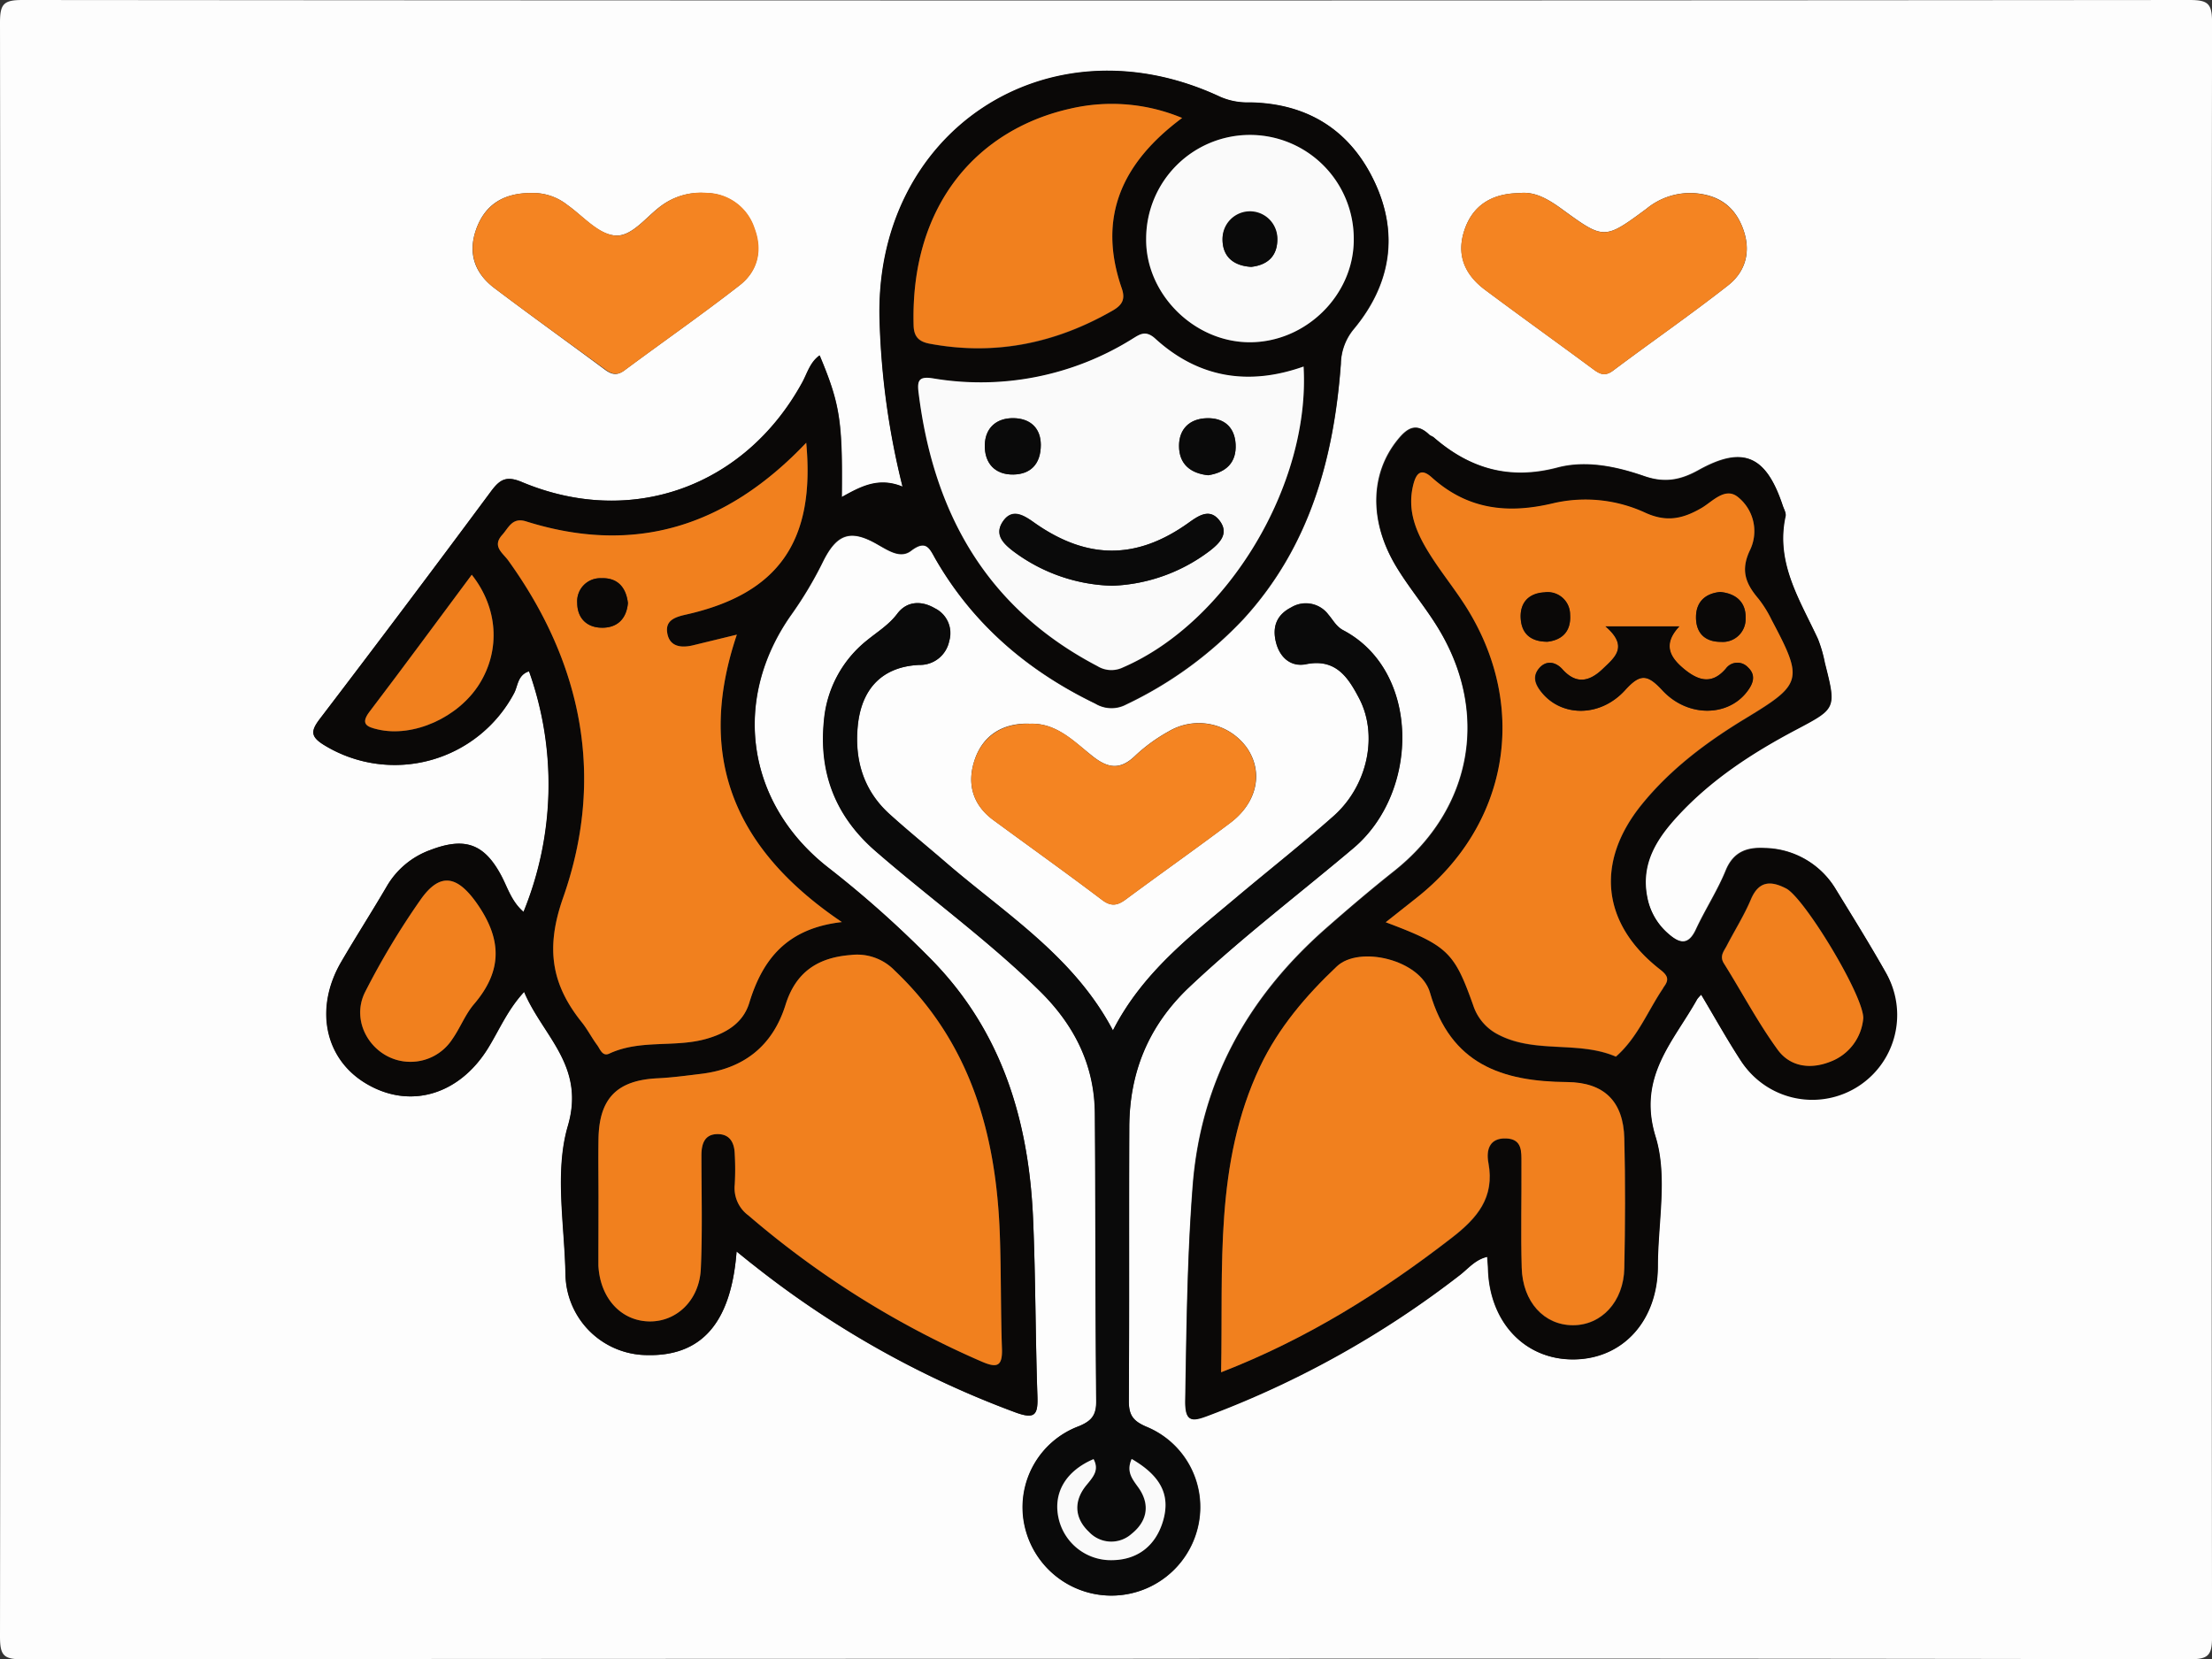 <svg xmlns="http://www.w3.org/2000/svg" viewBox="0 0 400.19 300.19"><rect x="0" y="0" width="400.19" height="300.19" fill="#333333" stroke="none"/><defs><style>.cls-1{fill:#fdfdfd;}.cls-2{fill:#0a0807;}.cls-3{fill:#0a0a0a;}.cls-4{fill:#f48422;}.cls-5{fill:#f1801e;}.cls-6{fill:#fafafa;}</style></defs><title>Ресурс 1</title><g id="Слой_2" data-name="Слой 2"><g id="Слой_1-2" data-name="Слой 1"><path class="cls-1" d="M200.5,301q-97.75,0-195.5.1c-3.42,0-4.1-.67-4.1-4.1Q1.08,151,.9,5C.9,1.58,1.58.9,5,.9q196,.17,392,0c3.42,0,4.1.67,4.1,4.09q-.18,146,0,292c0,3.42-.67,4.1-4.1,4.1Q298.75,300.9,200.5,301Zm-66.35-73.69c1.48,1.19,2.34,1.9,3.22,2.59a172.53,172.53,0,0,0,47.16,26.51c3.62,1.34,4.17.49,4.05-2.94-.37-10.64-.32-21.31-.78-31.95-.77-18-5.73-34.38-18.89-47.5A189.33,189.33,0,0,0,151,158.1c-15.07-11.63-17.85-30.55-6.9-46a68.84,68.84,0,0,0,5.62-9.4c2.53-5.16,5-6.16,10-3.24,2,1.13,4.1,2.56,6,1.13,2.85-2.19,3.42-.28,4.53,1.63,6.81,11.75,16.67,20.13,28.82,26a5.65,5.65,0,0,0,5.59.15,70.69,70.69,0,0,0,21.24-15.48c11.94-13.06,16.33-29,17.6-46.13a10.11,10.11,0,0,1,2.32-6.28c6.67-8,8.24-17.12,3.81-26.56S237.49,19.63,227,19.47a12.27,12.27,0,0,1-5.28-1c-31.29-14.66-62.91,6.38-61.64,40.84a140.2,140.2,0,0,0,4.14,29.67c-4.42-1.8-7.65.05-11,1.89.16-13.78-.33-16.86-4-25.63-1.75,1.23-2.24,3.24-3.16,4.92C135.68,89,115.12,96.41,95.32,88.1c-2.89-1.21-4-.38-5.59,1.73q-15.34,20.63-30.91,41.09c-1.7,2.23-1.75,3.25.78,4.8a24.44,24.44,0,0,0,34.35-9.45c.68-1.31.61-3.25,2.69-3.92a61,61,0,0,1-1,43.53c-2.19-1.9-2.87-4.36-4-6.51-3.08-5.81-6.58-7.1-12.88-4.68a15,15,0,0,0-7.86,6.57c-2.69,4.59-5.57,9.06-8.24,13.66-4.85,8.33-3,17.41,4.32,21.91,7.92,4.85,16.93,2.26,22.21-6.25,2.05-3.31,3.55-7,6.56-10.23,3.39,8,11.1,13.34,7.92,24.23-2.42,8.29-.61,17.86-.44,26.85a14.86,14.86,0,0,0,14.7,14.63C127.76,246.31,133.18,240.32,134.16,227.31Zm174.52-46.46c2.45,4.1,4.62,8,7.07,11.77A15.35,15.35,0,0,0,342,176.76c-2.85-5.07-5.91-10-9-15a15.25,15.25,0,0,0-12.83-7.46c-3.2-.18-5.68.65-7.08,4.07-1.5,3.67-3.71,7.05-5.39,10.66-1.34,2.89-2.89,2.59-4.91.84a11.56,11.56,0,0,1-3.93-6.74c-1.22-6.12,1.77-10.63,5.59-14.76,6.06-6.56,13.45-11.35,21.28-15.49,7.33-3.88,7.37-3.82,5.27-12.11a24.45,24.45,0,0,0-1.24-4.3c-3.28-7.08-7.74-13.81-5.87-22.26.13-.57-.3-1.27-.51-1.9-3-9-7.11-10.88-15.2-6.38-3.26,1.81-6.12,2.36-9.8,1.09-5-1.74-10.54-2.92-15.72-1.55-8.67,2.29-15.86.2-22.38-5.46-.25-.21-.61-.3-.85-.52-2.31-2.21-3.94-1.2-5.66.92-5,6.13-5.25,14.69-.34,22.89,2.22,3.7,5,7,7.32,10.7,9.74,15.51,6.63,33.15-7.66,44.49-4.3,3.41-8.5,7-12.61,10.61-13.87,12.32-22.31,27.38-23.81,46.2-1,13-1.14,25.93-1.36,38.91-.07,3.94,1.14,3.89,4.21,2.71a174.29,174.29,0,0,0,45.52-25.41c1.5-1.18,2.77-2.79,4.91-3.25,0,.8.11,1.45.13,2.11.24,9.76,6.7,16.58,15.6,16.45s15.1-7.09,15.11-16.92c0-7.83,1.79-16.21-.41-23.37-3.35-10.85,3.24-17.2,7.54-24.91A8.42,8.42,0,0,1,308.68,180.85Zm-106.42,6.47c-7.06-13.39-19.43-21.07-30.2-30.38-3.4-2.94-6.9-5.77-10.23-8.79-4.66-4.23-6.3-9.69-5.73-15.81.65-7,4.58-10.86,11.17-11.15a5.38,5.38,0,0,0,5.39-4.34,5,5,0,0,0-2.61-5.91c-2.46-1.44-5.07-1.28-6.76.95-1.57,2.07-3.64,3.32-5.54,4.88A20.84,20.84,0,0,0,150,131.35c-.92,9.45,2.11,17.26,9.36,23.55,9.81,8.51,20.36,16.14,29.66,25.26,6.21,6.1,9.9,13.34,10,22.13.14,17.33.07,34.66.25,52,0,2.57-.75,3.66-3.13,4.63a15.65,15.65,0,0,0-9.92,17.59,16.07,16.07,0,0,0,31.47.49A15.71,15.71,0,0,0,208.3,259c-2.33-1-3.2-2-3.18-4.63.13-16.5,0-33,.08-49.5,0-9.95,3.45-18.41,10.82-25.38,9.46-8.94,19.81-16.8,29.73-25.17,12-10.16,12.11-32.07-1.84-39.42-1.26-.67-1.84-1.86-2.7-2.85a5.1,5.1,0,0,0-6.73-1.27c-2.59,1.32-3.43,3.5-2.75,6.26s2.74,4.54,5.46,4c5.41-1.09,7.63,2.45,9.57,6.13,3.53,6.7,1.56,15.89-4.61,21.36-5.73,5.08-11.76,9.82-17.62,14.75C216.27,170.26,207.6,176.86,202.25,187.32ZM275.74,35.84c-5.09.07-8.39,2.33-9.85,6.56-1.58,4.57,0,8.16,3.66,10.91,6.39,4.77,12.87,9.41,19.28,14.15,1.26.93,2.25,1.72,3.9.49,6.9-5.18,14-10.09,20.81-15.42,3.26-2.56,4.21-6.27,2.67-10.35s-4.49-6-8.69-6.33a12.43,12.43,0,0,0-8.75,2.82c-7.6,5.62-7.68,5.59-15.16.15C281.11,37,278.62,35.47,275.74,35.84ZM97,35.82c-5.13,0-8.39,2.19-9.95,6.55S86.79,50.32,90.32,53c6.62,5,13.37,9.84,20,14.77,1.19.88,2.19,1.15,3.53.15,6.93-5.15,14-10.08,20.83-15.39,3.3-2.57,4.18-6.34,2.65-10.35a9.26,9.26,0,0,0-8.68-6.35,12,12,0,0,0-8,2.21c-2.82,2-5.41,5.77-8.54,5.46S106.4,40,103.57,38A10,10,0,0,0,97,35.82Zm90,96c-4.68-.09-8.18,2.06-9.7,6.36s-.56,8.23,3.32,11.08c6.55,4.81,13.18,9.54,19.66,14.44,1.69,1.28,2.84,1,4.35-.13,6.27-4.65,12.65-9.13,18.88-13.83,4.86-3.66,6-9.14,3-13.52a10.7,10.7,0,0,0-14.18-3,30.13,30.13,0,0,0-6,4.35c-2.86,2.8-5.16,2.28-8-.06C195,134.88,191.9,131.59,187.06,131.84Z" transform="translate(-0.9 -0.9)"/><path class="cls-2" d="M134.16,227.31c-1,13-6.4,19-16.27,18.75a14.86,14.86,0,0,1-14.7-14.63c-.17-9-2-18.56.44-26.85,3.18-10.89-4.53-16.2-7.92-24.23-3,3.23-4.51,6.92-6.56,10.23-5.28,8.51-14.29,11.1-22.21,6.25-7.35-4.49-9.18-13.57-4.32-21.91,2.68-4.59,5.56-9.07,8.24-13.66a15,15,0,0,1,7.86-6.57c6.3-2.42,9.8-1.13,12.88,4.68,1.14,2.16,1.82,4.61,4,6.51a61,61,0,0,0,1-43.53c-2.08.67-2,2.61-2.69,3.92a24.44,24.44,0,0,1-34.35,9.45c-2.53-1.55-2.48-2.57-.78-4.8q15.61-20.43,30.91-41.09c1.57-2.11,2.7-2.94,5.59-1.73,19.79,8.31,40.36.89,50.73-18,.92-1.68,1.42-3.69,3.16-4.92,3.67,8.77,4.15,11.85,4,25.63,3.34-1.84,6.58-3.7,11-1.89a140.2,140.2,0,0,1-4.14-29.67c-1.28-34.46,30.34-55.5,61.64-40.84a12.27,12.27,0,0,0,5.28,1c10.51.16,18.27,5.06,22.65,14.43s2.85,18.58-3.81,26.56a10.11,10.11,0,0,0-2.32,6.28c-1.27,17.12-5.66,33.07-17.6,46.13a70.69,70.69,0,0,1-21.24,15.48,5.65,5.65,0,0,1-5.59-.15c-12.15-5.88-22-14.26-28.82-26-1.11-1.91-1.68-3.81-4.53-1.63-1.86,1.42-4,0-6-1.13-5.06-2.92-7.49-1.92-10,3.24a68.84,68.84,0,0,1-5.62,9.4c-10.95,15.48-8.17,34.4,6.9,46A189.33,189.33,0,0,1,168.92,174c13.17,13.12,18.13,29.51,18.89,47.5.45,10.64.41,21.3.78,31.95.12,3.43-.43,4.28-4.05,2.94a172.53,172.53,0,0,1-47.16-26.51C136.49,229.21,135.63,228.5,134.16,227.31Zm-25-9.46q0,4.75,0,9.5c0,.83,0,1.67,0,2.5.29,5.82,4,9.92,9,10.12s9.27-3.73,9.53-9.52c.31-6.82.11-13.66.11-20.49,0-2,.41-3.81,2.83-3.87s3.14,1.55,3.2,3.63a49.08,49.08,0,0,1,0,5.49,6.13,6.13,0,0,0,2.47,5.59,166,166,0,0,0,42.13,26.41c2.8,1.22,3.86,1,3.74-2.34-.25-6.82-.14-13.66-.38-20.48-.63-18.2-5.24-34.81-19-47.87a9.45,9.45,0,0,0-8-2.83c-6,.46-9.94,3.14-11.77,9-2.33,7.44-7.52,11.55-15.22,12.49-2.64.32-5.28.69-7.93.81-7.29.35-10.54,3.56-10.69,10.87C109.12,210.51,109.18,214.18,109.18,217.85ZM146.76,81c-14.42,15.22-31,20.45-50.69,14.23-2.49-.79-3.13,1.1-4.3,2.42-1.87,2.11.08,3.28,1.08,4.66,13.47,18.68,17.53,39.33,9.92,61-3.2,9.1-2.14,15.66,3.38,22.54,1,1.29,1.8,2.8,2.79,4.14.53.73.95,2.1,2.17,1.53,5.64-2.64,11.9-1,17.66-2.7,3.52-1,6.57-2.83,7.68-6.49,2.39-7.83,6.76-13.47,16.75-14.61-19.64-13.24-26.41-30-19-52l-7.94,1.93c-2.2.52-4.28.24-4.66-2.3-.34-2.3,1.58-2.84,3.53-3.29C141.7,108.26,148.42,98.83,146.76,81Zm90-13.75c-9.93,3.51-19,2.08-26.84-5.05-1.81-1.65-2.89-.71-4.29.13a51.79,51.79,0,0,1-35.92,7.06c-2.41-.39-2.9.24-2.63,2.46,2.67,21.84,12.3,39.09,32.36,49.59a4.8,4.8,0,0,0,4.64.24C223,113.47,238,88.57,236.74,67.21Zm-22-45a33.05,33.05,0,0,0-20.18-1.68c-16.41,3.64-29,16.94-28.4,39.22.05,2,.86,2.93,2.89,3.31,11.83,2.23,22.79,0,33.14-6,1.73-1,2.3-2.09,1.63-4C199.41,40.22,203.84,30.36,214.77,22.24ZM227,62.82c10.22,0,18.9-8.61,18.82-18.68a18.78,18.78,0,0,0-37.56-.1C208.1,54,216.88,62.82,227,62.82ZM75.13,193a9,9,0,0,0,7.58-4.09c1.43-2,2.34-4.47,3.93-6.34,5.1-6,5.11-11.61.59-18.13-3.51-5.05-6.67-5.91-10.28-.74a138.57,138.57,0,0,0-10,16.65C64,186.13,68.68,193,75.13,193Zm11.12-88.11c-6.2,8.32-12.29,16.58-18.49,24.76-1.72,2.27-.44,2.77,1.47,3.21,6.48,1.52,14.62-2.12,18.43-8.27S91,110.92,86.25,104.88Z" transform="translate(-0.9 -0.9)"/><path class="cls-2" d="M308.68,180.85a8.42,8.42,0,0,0-.7.8c-4.29,7.71-10.88,14.06-7.54,24.91,2.21,7.15.43,15.53.41,23.37,0,9.83-6.24,16.79-15.11,16.92s-15.36-6.69-15.6-16.45c0-.66-.08-1.31-.13-2.11-2.14.47-3.41,2.07-4.91,3.25A174.29,174.29,0,0,1,219.59,257c-3.07,1.18-4.27,1.23-4.21-2.71.22-13,.32-25.95,1.36-38.91,1.5-18.83,9.93-33.88,23.81-46.2,4.11-3.65,8.31-7.2,12.61-10.61,14.29-11.34,17.41-29,7.66-44.49-2.3-3.66-5.1-7-7.32-10.7-4.91-8.19-4.62-16.76.34-22.89,1.72-2.12,3.35-3.13,5.66-.92.23.22.6.3.85.52,6.52,5.66,13.72,7.75,22.38,5.46,5.19-1.37,10.69-.19,15.72,1.55,3.68,1.27,6.54.72,9.8-1.09,8.09-4.5,12.2-2.66,15.2,6.38.21.63.63,1.33.51,1.9-1.86,8.45,2.6,15.18,5.87,22.26a24.45,24.45,0,0,1,1.24,4.3c2.1,8.29,2.07,8.23-5.27,12.11-7.83,4.14-15.22,8.94-21.28,15.49-3.82,4.13-6.8,8.64-5.59,14.76a11.56,11.56,0,0,0,3.93,6.74c2,1.74,3.57,2,4.91-.84,1.68-3.61,3.88-7,5.39-10.66,1.4-3.42,3.88-4.25,7.08-4.07a15.25,15.25,0,0,1,12.83,7.46c3.05,5,6.11,9.9,9,15a15.35,15.35,0,0,1-26.28,15.86C313.3,188.87,311.13,184.95,308.68,180.85Zm-57.07-13.1c11.28,4.22,12.39,5.42,15.83,15.08a9.09,9.09,0,0,0,4,5c6.78,3.92,14.86,1.25,21.81,4.28,3.85-3.36,5.69-8.1,8.44-12.22.09-.14.16-.3.26-.43,1-1.35.63-2.06-.73-3.13-10.56-8.24-11.74-19.42-3.28-29.85,5.21-6.42,11.73-11.3,18.75-15.55,10.29-6.23,10.5-7,4.74-17.82a20.89,20.89,0,0,0-2.36-3.81c-2.29-2.69-3.36-5.12-1.54-8.86a7.89,7.89,0,0,0-2.23-9.59c-2.32-1.84-4.6.86-6.54,2-3.41,2-6.37,2.61-10.22.85A25.81,25.81,0,0,0,281.88,92c-8.32,2-15.57,1.1-22-4.74-1.85-1.67-2.75-.76-3.28,1.37-1.2,4.8.63,8.86,3.06,12.7,2.14,3.37,4.7,6.48,6.78,9.88,11.07,18,7.27,39.16-9.3,52.21Zm-29.78,81.42c15.58-6.06,29-14.48,41.66-24.24,4.65-3.58,7.9-7.31,6.71-13.64-.42-2.26.15-4.53,3.24-4.4,2.89.12,2.73,2.37,2.74,4.39,0,6.32-.13,12.65.05,19s4.09,10.39,9.26,10.4,9.18-4.27,9.3-10.34c.15-7.82.18-15.64,0-23.46-.17-6.67-3.61-10.13-10.34-10.19-11.8-.1-21.08-3.21-24.81-16.16-1.71-6-12.79-8.61-16.86-4.76-5.58,5.28-10.55,11.07-13.88,18.1C220.57,211.36,222.2,230.07,221.82,249.17ZM338,185.09c0-4.2-10.71-21.84-14-23.49-2.79-1.4-4.94-1.33-6.36,2-1.22,2.89-2.92,5.58-4.37,8.38-.51,1-1.34,1.86-.51,3.18,3.25,5.2,6.13,10.67,9.73,15.62,2.2,3,5.81,3.62,9.48,2.18A9.24,9.24,0,0,0,338,185.09Z" transform="translate(-0.9 -0.9)"/><path class="cls-3" d="M202.25,187.32c5.35-10.46,14-17.06,22.29-24,5.86-4.93,11.89-9.67,17.62-14.75,6.17-5.47,8.15-14.67,4.61-21.36-1.94-3.68-4.17-7.22-9.57-6.13-2.73.55-4.77-1.16-5.46-4s.16-4.93,2.75-6.26a5.1,5.1,0,0,1,6.73,1.27c.86,1,1.43,2.18,2.7,2.85,14,7.35,13.88,29.26,1.84,39.42-9.92,8.37-20.27,16.23-29.73,25.17-7.37,7-10.79,15.43-10.82,25.38-.06,16.5,0,33-.08,49.5,0,2.59.85,3.62,3.18,4.63A15.71,15.71,0,0,1,217.63,277a16.07,16.07,0,0,1-31.47-.49,15.65,15.65,0,0,1,9.92-17.59c2.39-1,3.16-2.06,3.13-4.63-.18-17.33-.11-34.66-.25-52-.07-8.78-3.76-16-10-22.13-9.29-9.12-19.85-16.74-29.66-25.26-7.25-6.29-10.29-14.1-9.36-23.55a20.84,20.84,0,0,1,7.77-14.57c1.91-1.56,4-2.81,5.54-4.88,1.69-2.23,4.3-2.39,6.76-.95a5,5,0,0,1,2.61,5.91,5.38,5.38,0,0,1-5.39,4.34c-6.58.29-10.52,4.15-11.17,11.15-.57,6.12,1.08,11.58,5.73,15.81,3.32,3,6.82,5.85,10.23,8.79C182.83,166.25,195.2,173.93,202.25,187.32Zm3.38,77.53c-1,2.28.07,3.59,1.19,5.16,2.14,3,1.67,6.06-1.21,8.38a5.51,5.51,0,0,1-7.71-.33c-2.7-2.52-2.8-5.65-.49-8.45,1.25-1.52,2.36-2.72,1.31-4.73-4.89,2.08-7.25,5.91-6.4,10.37a9.69,9.69,0,0,0,9,7.9c5,.23,8.63-2.35,10-7.19C212.65,271.4,211,267.94,205.64,264.85Z" transform="translate(-0.9 -0.9)"/><path class="cls-4" d="M275.74,35.84c2.89-.36,5.38,1.17,7.86,3,7.49,5.43,7.56,5.47,15.16-.15a12.43,12.43,0,0,1,8.75-2.82c4.21.35,7.18,2.32,8.69,6.33s.59,7.79-2.67,10.35c-6.79,5.33-13.91,10.24-20.81,15.42-1.65,1.24-2.64.45-3.9-.49-6.41-4.74-12.89-9.38-19.28-14.15-3.68-2.75-5.25-6.34-3.66-10.91C267.35,38.16,270.65,35.9,275.74,35.84Z" transform="translate(-0.9 -0.9)"/><path class="cls-4" d="M97,35.82A10,10,0,0,1,103.57,38c2.83,2,5.59,5.22,8.62,5.52S117.91,40,120.73,38a12,12,0,0,1,8-2.21,9.26,9.26,0,0,1,8.68,6.35c1.53,4,.65,7.78-2.65,10.35-6.8,5.31-13.9,10.23-20.83,15.39-1.34,1-2.34.72-3.53-.15C103.7,62.84,96.94,58,90.32,53c-3.54-2.68-4.77-6.39-3.26-10.62S91.88,35.78,97,35.82Z" transform="translate(-0.9 -0.9)"/><path class="cls-4" d="M187.06,131.85c4.84-.25,8,3,11.27,5.69,2.89,2.34,5.19,2.85,8,.06a30.13,30.13,0,0,1,6-4.35,10.7,10.7,0,0,1,14.18,3c2.94,4.39,1.82,9.86-3,13.52-6.23,4.69-12.61,9.18-18.88,13.83-1.51,1.12-2.66,1.41-4.35.13-6.49-4.91-13.11-9.63-19.66-14.44-3.88-2.85-4.82-6.85-3.32-11.08S182.38,131.75,187.06,131.85Z" transform="translate(-0.9 -0.9)"/><path class="cls-5" d="M109.18,217.85c0-3.67-.06-7.33,0-11,.15-7.3,3.41-10.52,10.69-10.87,2.65-.13,5.29-.49,7.93-.81,7.7-.95,12.9-5.06,15.22-12.49,1.83-5.85,5.75-8.53,11.77-9a9.45,9.45,0,0,1,8,2.83c13.75,13.06,18.36,29.67,19,47.87.24,6.82.14,13.66.38,20.48.12,3.32-.94,3.56-3.74,2.34a166,166,0,0,1-42.13-26.41,6.13,6.13,0,0,1-2.47-5.59,49.08,49.08,0,0,0,0-5.49c-.06-2.07-.89-3.68-3.2-3.63s-2.83,1.86-2.83,3.87c0,6.83.2,13.67-.11,20.49-.26,5.79-4.5,9.71-9.53,9.52s-8.7-4.3-9-10.12c0-.83,0-1.67,0-2.5Q109.18,222.59,109.18,217.85Z" transform="translate(-0.9 -0.9)"/><path class="cls-5" d="M146.76,81c1.66,17.87-5.06,27.3-21.62,31.06-2,.44-3.87,1-3.53,3.29.38,2.54,2.47,2.82,4.66,2.3l7.94-1.93c-7.41,21.94-.65,38.73,19,52-10,1.14-14.36,6.79-16.75,14.61-1.11,3.66-4.17,5.47-7.68,6.49-5.76,1.67-12,.06-17.66,2.7-1.22.57-1.64-.8-2.17-1.53-1-1.34-1.75-2.85-2.79-4.14-5.52-6.88-6.58-13.44-3.38-22.54,7.61-21.64,3.55-42.29-9.92-61-1-1.39-3-2.56-1.08-4.66,1.17-1.32,1.82-3.2,4.3-2.42C115.75,101.41,132.34,96.18,146.76,81ZM114.5,110c-.34-2.87-1.9-4.61-4.84-4.49a4.17,4.17,0,0,0-4.33,4.46c0,2.9,1.9,4.6,4.79,4.49C112.76,114.35,114.26,112.68,114.5,110Z" transform="translate(-0.9 -0.9)"/><path class="cls-6" d="M236.74,67.21C238,88.57,223,113.47,204.07,121.64a4.8,4.8,0,0,1-4.64-.24c-20.07-10.5-29.69-27.75-32.36-49.59-.27-2.21.22-2.84,2.63-2.46a51.79,51.79,0,0,0,35.92-7.06c1.39-.84,2.48-1.78,4.29-.13C217.73,69.29,226.81,70.73,236.74,67.21Zm-34.62,39.66a31,31,0,0,0,17.72-6.36c1.86-1.47,3.41-3.2,1.71-5.42s-3.68-1-5.6.39c-9.44,6.75-18.44,6.71-28-.08C186,94,184,92.8,182.36,95.22s0,4,1.87,5.42A31.1,31.1,0,0,0,202.12,106.87Zm17.37-20c3.24-.51,5.14-2.29,4.94-5.62-.18-3.12-2.18-4.76-5.23-4.68s-5,1.93-5,5C214.21,84.86,216.28,86.54,219.49,86.88Zm-30.29-5.5c0-3-1.84-4.76-4.9-4.82s-5.15,1.69-5.23,4.83c-.09,3.32,1.87,5.43,5.21,5.36C187.27,86.69,189.19,84.94,189.2,81.38Z" transform="translate(-0.9 -0.9)"/><path class="cls-5" d="M214.77,22.24c-10.94,8.13-15.37,18-10.92,30.83.67,1.95.1,3-1.63,4-10.35,5.93-21.31,8.21-33.14,6-2-.38-2.84-1.33-2.89-3.31-.6-22.27,12-35.57,28.4-39.22A33.05,33.05,0,0,1,214.77,22.24Z" transform="translate(-0.9 -0.9)"/><path class="cls-6" d="M227,62.82c-10.11,0-18.89-8.8-18.74-18.78a18.78,18.78,0,0,1,37.56.1C245.89,54.21,237.22,62.82,227,62.82Zm.27-13.64c3-.34,4.8-2,4.7-5.18a4.95,4.95,0,0,0-9.89.18C222.07,47.28,224,49,227.27,49.18Z" transform="translate(-0.9 -0.9)"/><path class="cls-5" d="M75.13,193c-6.45,0-11.1-6.85-8.16-12.65a138.57,138.57,0,0,1,10-16.65c3.61-5.17,6.76-4.31,10.28.74,4.53,6.52,4.51,12.16-.59,18.13-1.6,1.87-2.5,4.31-3.93,6.34A9,9,0,0,1,75.13,193Z" transform="translate(-0.9 -0.9)"/><path class="cls-5" d="M86.25,104.88c4.76,6,5.2,13.6,1.41,19.71s-12,9.79-18.43,8.27c-1.91-.45-3.19-.95-1.47-3.21C74,121.46,80.05,113.2,86.25,104.88Z" transform="translate(-0.9 -0.9)"/><path class="cls-5" d="M251.6,167.75l5.53-4.38c16.57-13.05,20.37-34.17,9.3-52.21-2.09-3.4-4.65-6.5-6.78-9.88-2.44-3.85-4.27-7.9-3.06-12.7.53-2.12,1.43-3,3.28-1.37,6.45,5.84,13.69,6.72,22,4.74a25.81,25.81,0,0,1,16.66,1.69c3.84,1.77,6.81,1.14,10.22-.85,1.94-1.13,4.23-3.83,6.54-2a7.89,7.89,0,0,1,2.23,9.59c-1.81,3.75-.75,6.17,1.54,8.86a20.89,20.89,0,0,1,2.36,3.81c5.76,10.86,5.55,11.59-4.74,17.82-7,4.25-13.53,9.12-18.75,15.55-8.46,10.43-7.28,21.61,3.28,29.85,1.36,1.06,1.75,1.78.73,3.13-.1.13-.16.29-.26.43-2.75,4.12-4.59,8.87-8.44,12.22-7-3-15-.35-21.81-4.28a9.09,9.09,0,0,1-4-5C264,173.17,262.89,172,251.6,167.75Zm39.75-53.53c4.28,3.68,1.62,5.66-.51,7.7-2.37,2.27-4.77,2.86-7.28.08-1.3-1.44-3-1.72-4.29-.12s-.51,3.07.68,4.47c3.64,4.26,10.48,4.31,14.93-.59,2.71-3,4-2.92,6.72,0,4.59,5,11.87,4.83,15.33.29,1.11-1.45,1.71-3,.17-4.42a2.58,2.58,0,0,0-4,.25c-2.43,2.83-4.82,2.25-7.34.22-2.69-2.16-4.22-4.53-1.06-7.88ZM280.88,117c2.7-.35,4.29-1.94,4.07-4.9a4.06,4.06,0,0,0-4.63-4c-2.86.15-4.54,1.91-4.29,4.89C276.27,115.68,277.95,117,280.88,117ZM312.11,108c-2.68.28-4.32,1.79-4.37,4.43-.06,2.87,1.48,4.63,4.54,4.6a4.13,4.13,0,0,0,4.43-4.29C316.8,109.86,315,108.25,312.11,108Z" transform="translate(-0.9 -0.9)"/><path class="cls-5" d="M221.82,249.17c.38-19.1-1.25-37.81,7.05-55.33,3.33-7,8.3-12.83,13.88-18.1,4.07-3.85,15.15-1.19,16.86,4.76,3.73,12.94,13,16.06,24.81,16.16,6.73.06,10.17,3.52,10.34,10.19.2,7.82.16,15.64,0,23.46-.12,6.07-4.12,10.35-9.3,10.34s-9.08-4.2-9.26-10.4,0-12.65-.05-19c0-2,.16-4.27-2.74-4.39-3.1-.13-3.66,2.14-3.24,4.4,1.18,6.33-2.06,10.06-6.71,13.64C250.8,234.69,237.4,243.12,221.82,249.17Z" transform="translate(-0.9 -0.9)"/><path class="cls-5" d="M338,185.09a9.24,9.24,0,0,1-6,7.91c-3.67,1.44-7.28.85-9.48-2.18-3.6-4.95-6.47-10.42-9.73-15.62-.83-1.32,0-2.2.51-3.18,1.45-2.8,3.15-5.49,4.37-8.38,1.42-3.37,3.57-3.44,6.36-2C327.26,163.25,338,180.89,338,185.09Z" transform="translate(-0.9 -0.9)"/><path class="cls-6" d="M205.64,264.85c5.32,3.09,7,6.56,5.71,11.11-1.39,4.84-5,7.42-10,7.19a9.69,9.69,0,0,1-9-7.9c-.85-4.46,1.51-8.29,6.4-10.37,1.06,2-.06,3.21-1.31,4.73-2.3,2.8-2.2,5.93.49,8.45a5.51,5.51,0,0,0,7.71.33c2.89-2.32,3.36-5.37,1.21-8.38C205.71,268.43,204.63,267.13,205.64,264.85Z" transform="translate(-0.9 -0.9)"/><path class="cls-2" d="M114.5,110c-.24,2.69-1.73,4.36-4.38,4.46-2.9.11-4.77-1.59-4.79-4.49a4.17,4.17,0,0,1,4.33-4.46C112.6,105.38,114.16,107.12,114.5,110Z" transform="translate(-0.9 -0.9)"/><path class="cls-3" d="M202.12,106.87a31.1,31.1,0,0,1-17.89-6.24c-1.85-1.42-3.46-3.13-1.87-5.42s3.65-1.17,5.57.19c9.58,6.79,18.58,6.83,28,.08,1.92-1.37,3.85-2.68,5.6-.39s.14,4-1.71,5.42A31,31,0,0,1,202.12,106.87Z" transform="translate(-0.9 -0.9)"/><path class="cls-3" d="M219.49,86.88c-3.21-.34-5.28-2-5.27-5.32,0-3.06,1.91-4.9,5-5s5.05,1.56,5.23,4.68C224.63,84.59,222.73,86.38,219.49,86.88Z" transform="translate(-0.9 -0.9)"/><path class="cls-3" d="M189.2,81.38c0,3.56-1.93,5.3-4.92,5.37-3.34.08-5.29-2-5.21-5.36.08-3.14,2.2-4.89,5.23-4.83S189.17,78.41,189.2,81.38Z" transform="translate(-0.9 -0.9)"/><path class="cls-3" d="M227.27,49.18c-3.28-.2-5.2-1.9-5.19-5A4.95,4.95,0,0,1,232,44C232.07,47.2,230.26,48.84,227.27,49.18Z" transform="translate(-0.9 -0.9)"/><path class="cls-2" d="M291.36,114.22h13.38c-3.15,3.35-1.63,5.72,1.06,7.88,2.53,2,4.91,2.6,7.34-.22a2.58,2.58,0,0,1,4-.25c1.54,1.43.94,3-.17,4.42-3.46,4.54-10.73,4.68-15.33-.29-2.7-2.92-4-3-6.72,0-4.46,4.9-11.3,4.85-14.93.59-1.19-1.4-1.91-2.94-.68-4.47s3-1.33,4.29.12c2.51,2.79,4.91,2.19,7.28-.08C293,119.88,295.64,117.9,291.36,114.22Z" transform="translate(-0.9 -0.9)"/><path class="cls-2" d="M280.88,117c-2.93,0-4.62-1.35-4.84-4.06-.25-3,1.42-4.74,4.29-4.89a4.06,4.06,0,0,1,4.63,4C285.17,115.09,283.58,116.68,280.88,117Z" transform="translate(-0.9 -0.9)"/><path class="cls-2" d="M312.11,108c2.9.28,4.69,1.89,4.6,4.73a4.13,4.13,0,0,1-4.43,4.29c-3.07,0-4.6-1.73-4.54-4.6C307.79,109.76,309.43,108.25,312.11,108Z" transform="translate(-0.9 -0.9)"/></g></g></svg>
